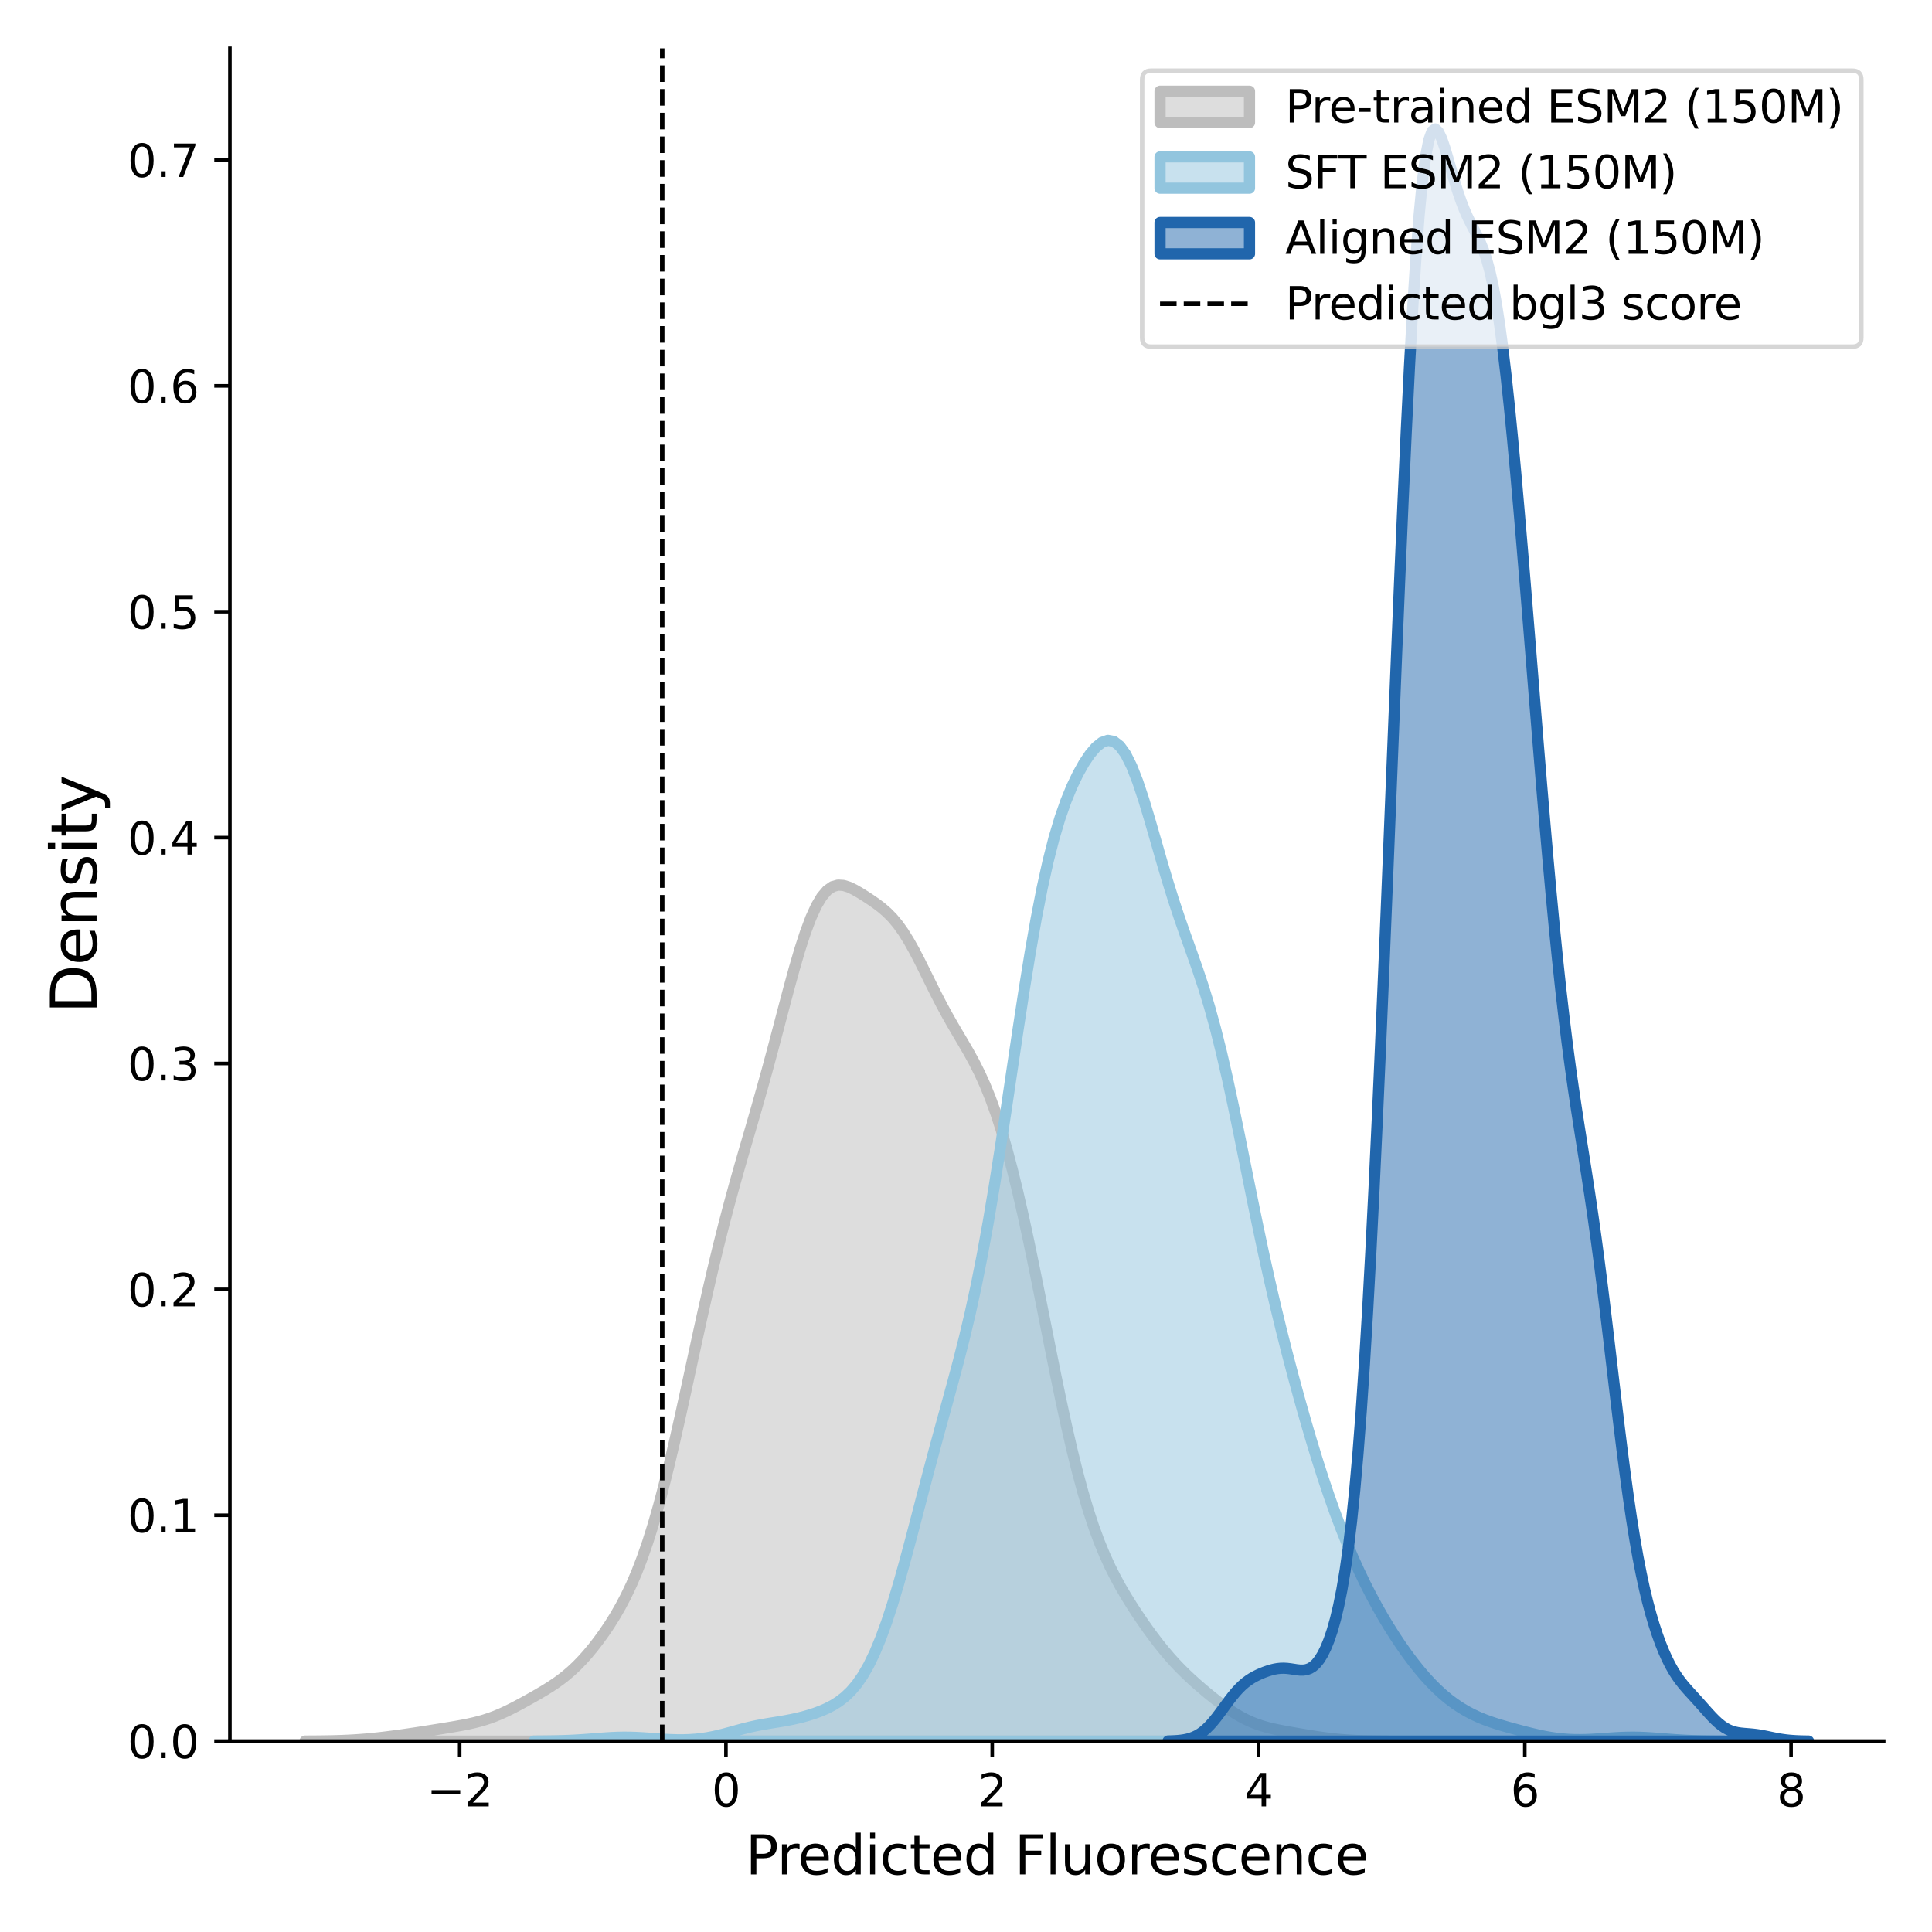 <?xml version="1.0" encoding="utf-8" standalone="no"?>
<!DOCTYPE svg PUBLIC "-//W3C//DTD SVG 1.1//EN"
  "http://www.w3.org/Graphics/SVG/1.1/DTD/svg11.dtd">
<svg xmlns:xlink="http://www.w3.org/1999/xlink" width="432pt" height="432pt" viewBox="0 0 432 432" xmlns="http://www.w3.org/2000/svg" version="1.1">
 <defs>
  <style type="text/css">*{stroke-linejoin: round; stroke-linecap: butt}</style>
 </defs>
 <g id="figure_1">
  <g id="patch_1">
   <path d="M 0 432 
L 432 432 
L 432 0 
L 0 0 
z
" style="fill: #ffffff"/>
  </g>
  <g id="axes_1">
   <g id="patch_2">
    <path d="M 51.41 389.32 
L 421.2 389.32 
L 421.2 10.8 
L 51.41 10.8 
z
" style="fill: #ffffff"/>
   </g>
   <g id="PolyCollection_1">
    <defs>
     <path id="m379a89d543" d="M 68.219 -42.689 
L 68.219 -42.68 
L 69.435 -42.68 
L 70.651 -42.68 
L 71.867 -42.68 
L 73.083 -42.68 
L 74.299 -42.68 
L 75.515 -42.68 
L 76.731 -42.68 
L 77.947 -42.68 
L 79.164 -42.68 
L 80.38 -42.68 
L 81.596 -42.68 
L 82.812 -42.68 
L 84.028 -42.68 
L 85.244 -42.68 
L 86.46 -42.68 
L 87.676 -42.68 
L 88.892 -42.68 
L 90.109 -42.68 
L 91.325 -42.68 
L 92.541 -42.68 
L 93.757 -42.68 
L 94.973 -42.68 
L 96.189 -42.68 
L 97.405 -42.68 
L 98.621 -42.68 
L 99.837 -42.68 
L 101.053 -42.68 
L 102.27 -42.68 
L 103.486 -42.68 
L 104.702 -42.68 
L 105.918 -42.68 
L 107.134 -42.68 
L 108.35 -42.68 
L 109.566 -42.68 
L 110.782 -42.68 
L 111.998 -42.68 
L 113.215 -42.68 
L 114.431 -42.68 
L 115.647 -42.68 
L 116.863 -42.68 
L 118.079 -42.68 
L 119.295 -42.68 
L 120.511 -42.68 
L 121.727 -42.68 
L 122.943 -42.68 
L 124.159 -42.68 
L 125.376 -42.68 
L 126.592 -42.68 
L 127.808 -42.68 
L 129.024 -42.68 
L 130.24 -42.68 
L 131.456 -42.68 
L 132.672 -42.68 
L 133.888 -42.68 
L 135.104 -42.68 
L 136.321 -42.68 
L 137.537 -42.68 
L 138.753 -42.68 
L 139.969 -42.68 
L 141.185 -42.68 
L 142.401 -42.68 
L 143.617 -42.68 
L 144.833 -42.68 
L 146.049 -42.68 
L 147.265 -42.68 
L 148.482 -42.68 
L 149.698 -42.68 
L 150.914 -42.68 
L 152.13 -42.68 
L 153.346 -42.68 
L 154.562 -42.68 
L 155.778 -42.68 
L 156.994 -42.68 
L 158.21 -42.68 
L 159.427 -42.68 
L 160.643 -42.68 
L 161.859 -42.68 
L 163.075 -42.68 
L 164.291 -42.68 
L 165.507 -42.68 
L 166.723 -42.68 
L 167.939 -42.68 
L 169.155 -42.68 
L 170.371 -42.68 
L 171.588 -42.68 
L 172.804 -42.68 
L 174.02 -42.68 
L 175.236 -42.68 
L 176.452 -42.68 
L 177.668 -42.68 
L 178.884 -42.68 
L 180.1 -42.68 
L 181.316 -42.68 
L 182.533 -42.68 
L 183.749 -42.68 
L 184.965 -42.68 
L 186.181 -42.68 
L 187.397 -42.68 
L 188.613 -42.68 
L 189.829 -42.68 
L 191.045 -42.68 
L 192.261 -42.68 
L 193.477 -42.68 
L 194.694 -42.68 
L 195.91 -42.68 
L 197.126 -42.68 
L 198.342 -42.68 
L 199.558 -42.68 
L 200.774 -42.68 
L 201.99 -42.68 
L 203.206 -42.68 
L 204.422 -42.68 
L 205.639 -42.68 
L 206.855 -42.68 
L 208.071 -42.68 
L 209.287 -42.68 
L 210.503 -42.68 
L 211.719 -42.68 
L 212.935 -42.68 
L 214.151 -42.68 
L 215.367 -42.68 
L 216.583 -42.68 
L 217.8 -42.68 
L 219.016 -42.68 
L 220.232 -42.68 
L 221.448 -42.68 
L 222.664 -42.68 
L 223.88 -42.68 
L 225.096 -42.68 
L 226.312 -42.68 
L 227.528 -42.68 
L 228.745 -42.68 
L 229.961 -42.68 
L 231.177 -42.68 
L 232.393 -42.68 
L 233.609 -42.68 
L 234.825 -42.68 
L 236.041 -42.68 
L 237.257 -42.68 
L 238.473 -42.68 
L 239.69 -42.68 
L 240.906 -42.68 
L 242.122 -42.68 
L 243.338 -42.68 
L 244.554 -42.68 
L 245.77 -42.68 
L 246.986 -42.68 
L 248.202 -42.68 
L 249.418 -42.68 
L 250.634 -42.68 
L 251.851 -42.68 
L 253.067 -42.68 
L 254.283 -42.68 
L 255.499 -42.68 
L 256.715 -42.68 
L 257.931 -42.68 
L 259.147 -42.68 
L 260.363 -42.68 
L 261.579 -42.68 
L 262.796 -42.68 
L 264.012 -42.68 
L 265.228 -42.68 
L 266.444 -42.68 
L 267.66 -42.68 
L 268.876 -42.68 
L 270.092 -42.68 
L 271.308 -42.68 
L 272.524 -42.68 
L 273.74 -42.68 
L 274.957 -42.68 
L 276.173 -42.68 
L 277.389 -42.68 
L 278.605 -42.68 
L 279.821 -42.68 
L 281.037 -42.68 
L 282.253 -42.68 
L 283.469 -42.68 
L 284.685 -42.68 
L 285.902 -42.68 
L 287.118 -42.68 
L 288.334 -42.68 
L 289.55 -42.68 
L 290.766 -42.68 
L 291.982 -42.68 
L 293.198 -42.68 
L 294.414 -42.68 
L 295.63 -42.68 
L 296.846 -42.68 
L 298.063 -42.68 
L 299.279 -42.68 
L 300.495 -42.68 
L 301.711 -42.68 
L 302.927 -42.68 
L 304.143 -42.68 
L 305.359 -42.68 
L 306.575 -42.68 
L 307.791 -42.68 
L 309.008 -42.68 
L 310.224 -42.68 
L 310.224 -42.693 
L 310.224 -42.693 
L 309.008 -42.701 
L 307.791 -42.713 
L 306.575 -42.732 
L 305.359 -42.758 
L 304.143 -42.794 
L 302.927 -42.844 
L 301.711 -42.909 
L 300.495 -42.992 
L 299.279 -43.094 
L 298.063 -43.217 
L 296.846 -43.36 
L 295.63 -43.521 
L 294.414 -43.699 
L 293.198 -43.889 
L 291.982 -44.087 
L 290.766 -44.291 
L 289.55 -44.498 
L 288.334 -44.71 
L 287.118 -44.93 
L 285.902 -45.166 
L 284.685 -45.426 
L 283.469 -45.723 
L 282.253 -46.069 
L 281.037 -46.477 
L 279.821 -46.956 
L 278.605 -47.512 
L 277.389 -48.148 
L 276.173 -48.861 
L 274.957 -49.646 
L 273.74 -50.494 
L 272.524 -51.395 
L 271.308 -52.34 
L 270.092 -53.323 
L 268.876 -54.34 
L 267.66 -55.392 
L 266.444 -56.485 
L 265.228 -57.627 
L 264.012 -58.827 
L 262.796 -60.097 
L 261.579 -61.443 
L 260.363 -62.87 
L 259.147 -64.379 
L 257.931 -65.967 
L 256.715 -67.628 
L 255.499 -69.358 
L 254.283 -71.155 
L 253.067 -73.025 
L 251.851 -74.983 
L 250.634 -77.054 
L 249.418 -79.275 
L 248.202 -81.692 
L 246.986 -84.356 
L 245.77 -87.319 
L 244.554 -90.628 
L 243.338 -94.322 
L 242.122 -98.423 
L 240.906 -102.939 
L 239.69 -107.855 
L 238.473 -113.139 
L 237.257 -118.741 
L 236.041 -124.595 
L 234.825 -130.623 
L 233.609 -136.74 
L 232.393 -142.857 
L 231.177 -148.887 
L 229.961 -154.747 
L 228.745 -160.363 
L 227.528 -165.672 
L 226.312 -170.626 
L 225.096 -175.191 
L 223.88 -179.35 
L 222.664 -183.1 
L 221.448 -186.456 
L 220.232 -189.448 
L 219.016 -192.121 
L 217.8 -194.533 
L 216.583 -196.753 
L 215.367 -198.854 
L 214.151 -200.911 
L 212.935 -202.988 
L 211.719 -205.138 
L 210.503 -207.391 
L 209.287 -209.748 
L 208.071 -212.188 
L 206.855 -214.662 
L 205.639 -217.106 
L 204.422 -219.449 
L 203.206 -221.624 
L 201.99 -223.579 
L 200.774 -225.286 
L 199.558 -226.743 
L 198.342 -227.975 
L 197.126 -229.025 
L 195.91 -229.947 
L 194.694 -230.79 
L 193.477 -231.589 
L 192.261 -232.35 
L 191.045 -233.05 
L 189.829 -233.632 
L 188.613 -234.012 
L 187.397 -234.087 
L 186.181 -233.751 
L 184.965 -232.907 
L 183.749 -231.482 
L 182.533 -229.436 
L 181.316 -226.77 
L 180.1 -223.525 
L 178.884 -219.779 
L 177.668 -215.634 
L 176.452 -211.21 
L 175.236 -206.626 
L 174.02 -201.99 
L 172.804 -197.387 
L 171.588 -192.875 
L 170.371 -188.477 
L 169.155 -184.188 
L 167.939 -179.977 
L 166.723 -175.795 
L 165.507 -171.582 
L 164.291 -167.28 
L 163.075 -162.836 
L 161.859 -158.21 
L 160.643 -153.378 
L 159.427 -148.334 
L 158.21 -143.09 
L 156.994 -137.677 
L 155.778 -132.138 
L 154.562 -126.532 
L 153.346 -120.924 
L 152.13 -115.386 
L 150.914 -109.991 
L 149.698 -104.808 
L 148.482 -99.896 
L 147.265 -95.303 
L 146.049 -91.062 
L 144.833 -87.189 
L 143.617 -83.681 
L 142.401 -80.521 
L 141.185 -77.681 
L 139.969 -75.124 
L 138.753 -72.808 
L 137.537 -70.694 
L 136.321 -68.747 
L 135.104 -66.94 
L 133.888 -65.253 
L 132.672 -63.676 
L 131.456 -62.205 
L 130.24 -60.84 
L 129.024 -59.583 
L 127.808 -58.434 
L 126.592 -57.389 
L 125.376 -56.438 
L 124.159 -55.569 
L 122.943 -54.767 
L 121.727 -54.013 
L 120.511 -53.293 
L 119.295 -52.594 
L 118.079 -51.91 
L 116.863 -51.239 
L 115.647 -50.584 
L 114.431 -49.952 
L 113.215 -49.353 
L 111.998 -48.796 
L 110.782 -48.288 
L 109.566 -47.833 
L 108.35 -47.432 
L 107.134 -47.081 
L 105.918 -46.776 
L 104.702 -46.506 
L 103.486 -46.265 
L 102.27 -46.044 
L 101.053 -45.835 
L 99.837 -45.633 
L 98.621 -45.435 
L 97.405 -45.239 
L 96.189 -45.045 
L 94.973 -44.853 
L 93.757 -44.664 
L 92.541 -44.479 
L 91.325 -44.298 
L 90.109 -44.123 
L 88.892 -43.953 
L 87.676 -43.791 
L 86.46 -43.636 
L 85.244 -43.491 
L 84.028 -43.357 
L 82.812 -43.235 
L 81.596 -43.126 
L 80.38 -43.032 
L 79.164 -42.951 
L 77.947 -42.885 
L 76.731 -42.831 
L 75.515 -42.789 
L 74.299 -42.756 
L 73.083 -42.732 
L 71.867 -42.715 
L 70.651 -42.703 
L 69.435 -42.695 
L 68.219 -42.689 
z
" style="stroke: #bdbdbd; stroke-width: 2.5"/>
    </defs>
    <g clip-path="url(#p140041c282)">
     <use xlink:href="#m379a89d543" x="0" y="432" style="fill: #bdbdbd; fill-opacity: 0.5; stroke: #bdbdbd; stroke-width: 2.5"/>
    </g>
   </g>
   <g id="PolyCollection_2">
    <defs>
     <path id="m2fa6bb8e1f" d="M 119.384 -42.69 
L 119.384 -42.68 
L 120.721 -42.68 
L 122.058 -42.68 
L 123.395 -42.68 
L 124.731 -42.68 
L 126.068 -42.68 
L 127.405 -42.68 
L 128.742 -42.68 
L 130.079 -42.68 
L 131.415 -42.68 
L 132.752 -42.68 
L 134.089 -42.68 
L 135.426 -42.68 
L 136.763 -42.68 
L 138.1 -42.68 
L 139.436 -42.68 
L 140.773 -42.68 
L 142.11 -42.68 
L 143.447 -42.68 
L 144.784 -42.68 
L 146.12 -42.68 
L 147.457 -42.68 
L 148.794 -42.68 
L 150.131 -42.68 
L 151.468 -42.68 
L 152.805 -42.68 
L 154.141 -42.68 
L 155.478 -42.68 
L 156.815 -42.68 
L 158.152 -42.68 
L 159.489 -42.68 
L 160.825 -42.68 
L 162.162 -42.68 
L 163.499 -42.68 
L 164.836 -42.68 
L 166.173 -42.68 
L 167.51 -42.68 
L 168.846 -42.68 
L 170.183 -42.68 
L 171.52 -42.68 
L 172.857 -42.68 
L 174.194 -42.68 
L 175.53 -42.68 
L 176.867 -42.68 
L 178.204 -42.68 
L 179.541 -42.68 
L 180.878 -42.68 
L 182.215 -42.68 
L 183.551 -42.68 
L 184.888 -42.68 
L 186.225 -42.68 
L 187.562 -42.68 
L 188.899 -42.68 
L 190.235 -42.68 
L 191.572 -42.68 
L 192.909 -42.68 
L 194.246 -42.68 
L 195.583 -42.68 
L 196.92 -42.68 
L 198.256 -42.68 
L 199.593 -42.68 
L 200.93 -42.68 
L 202.267 -42.68 
L 203.604 -42.68 
L 204.94 -42.68 
L 206.277 -42.68 
L 207.614 -42.68 
L 208.951 -42.68 
L 210.288 -42.68 
L 211.625 -42.68 
L 212.961 -42.68 
L 214.298 -42.68 
L 215.635 -42.68 
L 216.972 -42.68 
L 218.309 -42.68 
L 219.645 -42.68 
L 220.982 -42.68 
L 222.319 -42.68 
L 223.656 -42.68 
L 224.993 -42.68 
L 226.33 -42.68 
L 227.666 -42.68 
L 229.003 -42.68 
L 230.34 -42.68 
L 231.677 -42.68 
L 233.014 -42.68 
L 234.35 -42.68 
L 235.687 -42.68 
L 237.024 -42.68 
L 238.361 -42.68 
L 239.698 -42.68 
L 241.035 -42.68 
L 242.371 -42.68 
L 243.708 -42.68 
L 245.045 -42.68 
L 246.382 -42.68 
L 247.719 -42.68 
L 249.055 -42.68 
L 250.392 -42.68 
L 251.729 -42.68 
L 253.066 -42.68 
L 254.403 -42.68 
L 255.74 -42.68 
L 257.076 -42.68 
L 258.413 -42.68 
L 259.75 -42.68 
L 261.087 -42.68 
L 262.424 -42.68 
L 263.76 -42.68 
L 265.097 -42.68 
L 266.434 -42.68 
L 267.771 -42.68 
L 269.108 -42.68 
L 270.445 -42.68 
L 271.781 -42.68 
L 273.118 -42.68 
L 274.455 -42.68 
L 275.792 -42.68 
L 277.129 -42.68 
L 278.465 -42.68 
L 279.802 -42.68 
L 281.139 -42.68 
L 282.476 -42.68 
L 283.813 -42.68 
L 285.15 -42.68 
L 286.486 -42.68 
L 287.823 -42.68 
L 289.16 -42.68 
L 290.497 -42.68 
L 291.834 -42.68 
L 293.17 -42.68 
L 294.507 -42.68 
L 295.844 -42.68 
L 297.181 -42.68 
L 298.518 -42.68 
L 299.854 -42.68 
L 301.191 -42.68 
L 302.528 -42.68 
L 303.865 -42.68 
L 305.202 -42.68 
L 306.539 -42.68 
L 307.875 -42.68 
L 309.212 -42.68 
L 310.549 -42.68 
L 311.886 -42.68 
L 313.223 -42.68 
L 314.559 -42.68 
L 315.896 -42.68 
L 317.233 -42.68 
L 318.57 -42.68 
L 319.907 -42.68 
L 321.244 -42.68 
L 322.58 -42.68 
L 323.917 -42.68 
L 325.254 -42.68 
L 326.591 -42.68 
L 327.928 -42.68 
L 329.264 -42.68 
L 330.601 -42.68 
L 331.938 -42.68 
L 333.275 -42.68 
L 334.612 -42.68 
L 335.949 -42.68 
L 337.285 -42.68 
L 338.622 -42.68 
L 339.959 -42.68 
L 341.296 -42.68 
L 342.633 -42.68 
L 343.969 -42.68 
L 345.306 -42.68 
L 346.643 -42.68 
L 347.98 -42.68 
L 349.317 -42.68 
L 350.654 -42.68 
L 351.99 -42.68 
L 353.327 -42.68 
L 354.664 -42.68 
L 356.001 -42.68 
L 357.338 -42.68 
L 358.674 -42.68 
L 360.011 -42.68 
L 361.348 -42.68 
L 362.685 -42.68 
L 364.022 -42.68 
L 365.359 -42.68 
L 366.695 -42.68 
L 368.032 -42.68 
L 369.369 -42.68 
L 370.706 -42.68 
L 372.043 -42.68 
L 373.379 -42.68 
L 374.716 -42.68 
L 376.053 -42.68 
L 377.39 -42.68 
L 378.727 -42.68 
L 380.064 -42.68 
L 381.4 -42.68 
L 382.737 -42.68 
L 384.074 -42.68 
L 385.411 -42.68 
L 385.411 -42.69 
L 385.411 -42.69 
L 384.074 -42.697 
L 382.737 -42.71 
L 381.4 -42.728 
L 380.064 -42.756 
L 378.727 -42.795 
L 377.39 -42.848 
L 376.053 -42.916 
L 374.716 -42.999 
L 373.379 -43.094 
L 372.043 -43.197 
L 370.706 -43.302 
L 369.369 -43.399 
L 368.032 -43.48 
L 366.695 -43.536 
L 365.359 -43.562 
L 364.022 -43.554 
L 362.685 -43.514 
L 361.348 -43.447 
L 360.011 -43.361 
L 358.674 -43.267 
L 357.338 -43.175 
L 356.001 -43.095 
L 354.664 -43.039 
L 353.327 -43.013 
L 351.99 -43.025 
L 350.654 -43.08 
L 349.317 -43.181 
L 347.98 -43.331 
L 346.643 -43.528 
L 345.306 -43.77 
L 343.969 -44.05 
L 342.633 -44.361 
L 341.296 -44.693 
L 339.959 -45.041 
L 338.622 -45.399 
L 337.285 -45.768 
L 335.949 -46.152 
L 334.612 -46.559 
L 333.275 -47.001 
L 331.938 -47.491 
L 330.601 -48.041 
L 329.264 -48.664 
L 327.928 -49.368 
L 326.591 -50.163 
L 325.254 -51.057 
L 323.917 -52.057 
L 322.58 -53.169 
L 321.244 -54.397 
L 319.907 -55.743 
L 318.57 -57.207 
L 317.233 -58.786 
L 315.896 -60.475 
L 314.559 -62.271 
L 313.223 -64.172 
L 311.886 -66.179 
L 310.549 -68.295 
L 309.212 -70.527 
L 307.875 -72.883 
L 306.539 -75.372 
L 305.202 -78.005 
L 303.865 -80.794 
L 302.528 -83.75 
L 301.191 -86.889 
L 299.854 -90.225 
L 298.518 -93.769 
L 297.181 -97.53 
L 295.844 -101.507 
L 294.507 -105.696 
L 293.17 -110.081 
L 291.834 -114.649 
L 290.497 -119.388 
L 289.16 -124.296 
L 287.823 -129.385 
L 286.486 -134.678 
L 285.15 -140.206 
L 283.813 -145.995 
L 282.476 -152.055 
L 281.139 -158.37 
L 279.802 -164.889 
L 278.465 -171.524 
L 277.129 -178.155 
L 275.792 -184.646 
L 274.455 -190.859 
L 273.118 -196.676 
L 271.781 -202.02 
L 270.445 -206.867 
L 269.108 -211.254 
L 267.771 -215.277 
L 266.434 -219.077 
L 265.097 -222.812 
L 263.76 -226.636 
L 262.424 -230.662 
L 261.087 -234.945 
L 259.75 -239.461 
L 258.413 -244.118 
L 257.076 -248.757 
L 255.74 -253.187 
L 254.403 -257.204 
L 253.066 -260.625 
L 251.729 -263.312 
L 250.392 -265.182 
L 249.055 -266.217 
L 247.719 -266.459 
L 246.382 -265.99 
L 245.045 -264.917 
L 243.708 -263.343 
L 242.371 -261.346 
L 241.035 -258.961 
L 239.698 -256.175 
L 238.361 -252.923 
L 237.024 -249.112 
L 235.687 -244.635 
L 234.35 -239.401 
L 233.014 -233.356 
L 231.677 -226.498 
L 230.34 -218.887 
L 229.003 -210.645 
L 227.666 -201.941 
L 226.33 -192.982 
L 224.993 -183.986 
L 223.656 -175.166 
L 222.319 -166.709 
L 220.982 -158.757 
L 219.645 -151.396 
L 218.309 -144.653 
L 216.972 -138.496 
L 215.635 -132.844 
L 214.298 -127.58 
L 212.961 -122.574 
L 211.625 -117.696 
L 210.288 -112.837 
L 208.951 -107.923 
L 207.614 -102.918 
L 206.277 -97.83 
L 204.94 -92.702 
L 203.604 -87.605 
L 202.267 -82.627 
L 200.93 -77.862 
L 199.593 -73.397 
L 198.256 -69.304 
L 196.92 -65.635 
L 195.583 -62.418 
L 194.246 -59.656 
L 192.909 -57.331 
L 191.572 -55.407 
L 190.235 -53.835 
L 188.899 -52.561 
L 187.562 -51.531 
L 186.225 -50.691 
L 184.888 -49.999 
L 183.551 -49.417 
L 182.215 -48.919 
L 180.878 -48.486 
L 179.541 -48.108 
L 178.204 -47.777 
L 176.867 -47.488 
L 175.53 -47.234 
L 174.194 -47.006 
L 172.857 -46.792 
L 171.52 -46.574 
L 170.183 -46.34 
L 168.846 -46.077 
L 167.51 -45.777 
L 166.173 -45.444 
L 164.836 -45.084 
L 163.499 -44.713 
L 162.162 -44.348 
L 160.825 -44.006 
L 159.489 -43.704 
L 158.152 -43.45 
L 156.815 -43.251 
L 155.478 -43.108 
L 154.141 -43.018 
L 152.805 -42.976 
L 151.468 -42.977 
L 150.131 -43.013 
L 148.794 -43.078 
L 147.457 -43.164 
L 146.12 -43.26 
L 144.784 -43.358 
L 143.447 -43.445 
L 142.11 -43.513 
L 140.773 -43.553 
L 139.436 -43.561 
L 138.1 -43.536 
L 136.763 -43.48 
L 135.426 -43.399 
L 134.089 -43.302 
L 132.752 -43.197 
L 131.415 -43.094 
L 130.079 -42.999 
L 128.742 -42.916 
L 127.405 -42.848 
L 126.068 -42.795 
L 124.731 -42.756 
L 123.395 -42.728 
L 122.058 -42.71 
L 120.721 -42.697 
L 119.384 -42.69 
z
" style="stroke: #92c5de; stroke-width: 2.5"/>
    </defs>
    <g clip-path="url(#p140041c282)">
     <use xlink:href="#m2fa6bb8e1f" x="0" y="432" style="fill: #92c5de; fill-opacity: 0.5; stroke: #92c5de; stroke-width: 2.5"/>
    </g>
   </g>
   <g id="PolyCollection_3">
    <defs>
     <path id="m0743a3530d" d="M 261.19 -42.71 
L 261.19 -42.68 
L 261.91 -42.68 
L 262.63 -42.68 
L 263.349 -42.68 
L 264.069 -42.68 
L 264.788 -42.68 
L 265.508 -42.68 
L 266.228 -42.68 
L 266.947 -42.68 
L 267.667 -42.68 
L 268.386 -42.68 
L 269.106 -42.68 
L 269.826 -42.68 
L 270.545 -42.68 
L 271.265 -42.68 
L 271.984 -42.68 
L 272.704 -42.68 
L 273.424 -42.68 
L 274.143 -42.68 
L 274.863 -42.68 
L 275.582 -42.68 
L 276.302 -42.68 
L 277.022 -42.68 
L 277.741 -42.68 
L 278.461 -42.68 
L 279.18 -42.68 
L 279.9 -42.68 
L 280.62 -42.68 
L 281.339 -42.68 
L 282.059 -42.68 
L 282.778 -42.68 
L 283.498 -42.68 
L 284.218 -42.68 
L 284.937 -42.68 
L 285.657 -42.68 
L 286.377 -42.68 
L 287.096 -42.68 
L 287.816 -42.68 
L 288.535 -42.68 
L 289.255 -42.68 
L 289.975 -42.68 
L 290.694 -42.68 
L 291.414 -42.68 
L 292.133 -42.68 
L 292.853 -42.68 
L 293.573 -42.68 
L 294.292 -42.68 
L 295.012 -42.68 
L 295.731 -42.68 
L 296.451 -42.68 
L 297.171 -42.68 
L 297.89 -42.68 
L 298.61 -42.68 
L 299.329 -42.68 
L 300.049 -42.68 
L 300.769 -42.68 
L 301.488 -42.68 
L 302.208 -42.68 
L 302.927 -42.68 
L 303.647 -42.68 
L 304.367 -42.68 
L 305.086 -42.68 
L 305.806 -42.68 
L 306.525 -42.68 
L 307.245 -42.68 
L 307.965 -42.68 
L 308.684 -42.68 
L 309.404 -42.68 
L 310.123 -42.68 
L 310.843 -42.68 
L 311.563 -42.68 
L 312.282 -42.68 
L 313.002 -42.68 
L 313.721 -42.68 
L 314.441 -42.68 
L 315.161 -42.68 
L 315.88 -42.68 
L 316.6 -42.68 
L 317.319 -42.68 
L 318.039 -42.68 
L 318.759 -42.68 
L 319.478 -42.68 
L 320.198 -42.68 
L 320.917 -42.68 
L 321.637 -42.68 
L 322.357 -42.68 
L 323.076 -42.68 
L 323.796 -42.68 
L 324.515 -42.68 
L 325.235 -42.68 
L 325.955 -42.68 
L 326.674 -42.68 
L 327.394 -42.68 
L 328.113 -42.68 
L 328.833 -42.68 
L 329.553 -42.68 
L 330.272 -42.68 
L 330.992 -42.68 
L 331.711 -42.68 
L 332.431 -42.68 
L 333.151 -42.68 
L 333.87 -42.68 
L 334.59 -42.68 
L 335.309 -42.68 
L 336.029 -42.68 
L 336.749 -42.68 
L 337.468 -42.68 
L 338.188 -42.68 
L 338.908 -42.68 
L 339.627 -42.68 
L 340.347 -42.68 
L 341.066 -42.68 
L 341.786 -42.68 
L 342.506 -42.68 
L 343.225 -42.68 
L 343.945 -42.68 
L 344.664 -42.68 
L 345.384 -42.68 
L 346.104 -42.68 
L 346.823 -42.68 
L 347.543 -42.68 
L 348.262 -42.68 
L 348.982 -42.68 
L 349.702 -42.68 
L 350.421 -42.68 
L 351.141 -42.68 
L 351.86 -42.68 
L 352.58 -42.68 
L 353.3 -42.68 
L 354.019 -42.68 
L 354.739 -42.68 
L 355.458 -42.68 
L 356.178 -42.68 
L 356.898 -42.68 
L 357.617 -42.68 
L 358.337 -42.68 
L 359.056 -42.68 
L 359.776 -42.68 
L 360.496 -42.68 
L 361.215 -42.68 
L 361.935 -42.68 
L 362.654 -42.68 
L 363.374 -42.68 
L 364.094 -42.68 
L 364.813 -42.68 
L 365.533 -42.68 
L 366.252 -42.68 
L 366.972 -42.68 
L 367.692 -42.68 
L 368.411 -42.68 
L 369.131 -42.68 
L 369.85 -42.68 
L 370.57 -42.68 
L 371.29 -42.68 
L 372.009 -42.68 
L 372.729 -42.68 
L 373.448 -42.68 
L 374.168 -42.68 
L 374.888 -42.68 
L 375.607 -42.68 
L 376.327 -42.68 
L 377.046 -42.68 
L 377.766 -42.68 
L 378.486 -42.68 
L 379.205 -42.68 
L 379.925 -42.68 
L 380.644 -42.68 
L 381.364 -42.68 
L 382.084 -42.68 
L 382.803 -42.68 
L 383.523 -42.68 
L 384.242 -42.68 
L 384.962 -42.68 
L 385.682 -42.68 
L 386.401 -42.68 
L 387.121 -42.68 
L 387.841 -42.68 
L 388.56 -42.68 
L 389.28 -42.68 
L 389.999 -42.68 
L 390.719 -42.68 
L 391.439 -42.68 
L 392.158 -42.68 
L 392.878 -42.68 
L 393.597 -42.68 
L 394.317 -42.68 
L 395.037 -42.68 
L 395.756 -42.68 
L 396.476 -42.68 
L 397.195 -42.68 
L 397.915 -42.68 
L 398.635 -42.68 
L 399.354 -42.68 
L 400.074 -42.68 
L 400.793 -42.68 
L 401.513 -42.68 
L 402.233 -42.68 
L 402.952 -42.68 
L 403.672 -42.68 
L 404.391 -42.68 
L 404.391 -42.696 
L 404.391 -42.696 
L 403.672 -42.706 
L 402.952 -42.721 
L 402.233 -42.744 
L 401.513 -42.777 
L 400.793 -42.822 
L 400.074 -42.881 
L 399.354 -42.958 
L 398.635 -43.053 
L 397.915 -43.166 
L 397.195 -43.296 
L 396.476 -43.44 
L 395.756 -43.59 
L 395.037 -43.742 
L 394.317 -43.886 
L 393.597 -44.017 
L 392.878 -44.129 
L 392.158 -44.219 
L 391.439 -44.29 
L 390.719 -44.349 
L 389.999 -44.406 
L 389.28 -44.478 
L 388.56 -44.581 
L 387.841 -44.736 
L 387.121 -44.958 
L 386.401 -45.262 
L 385.682 -45.658 
L 384.962 -46.149 
L 384.242 -46.731 
L 383.523 -47.394 
L 382.803 -48.123 
L 382.084 -48.9 
L 381.364 -49.704 
L 380.644 -50.518 
L 379.925 -51.328 
L 379.205 -52.126 
L 378.486 -52.914 
L 377.766 -53.702 
L 377.046 -54.508 
L 376.327 -55.356 
L 375.607 -56.274 
L 374.888 -57.29 
L 374.168 -58.428 
L 373.448 -59.709 
L 372.729 -61.148 
L 372.009 -62.755 
L 371.29 -64.543 
L 370.57 -66.522 
L 369.85 -68.711 
L 369.131 -71.135 
L 368.411 -73.825 
L 367.692 -76.818 
L 366.972 -80.151 
L 366.252 -83.855 
L 365.533 -87.953 
L 364.813 -92.451 
L 364.094 -97.34 
L 363.374 -102.59 
L 362.654 -108.153 
L 361.935 -113.968 
L 361.215 -119.959 
L 360.496 -126.043 
L 359.776 -132.134 
L 359.056 -138.148 
L 358.337 -144.009 
L 357.617 -149.656 
L 356.898 -155.052 
L 356.178 -160.182 
L 355.458 -165.067 
L 354.739 -169.755 
L 354.019 -174.321 
L 353.3 -178.861 
L 352.58 -183.48 
L 351.86 -188.28 
L 351.141 -193.356 
L 350.421 -198.784 
L 349.702 -204.615 
L 348.982 -210.881 
L 348.262 -217.591 
L 347.543 -224.735 
L 346.823 -232.286 
L 346.104 -240.209 
L 345.384 -248.454 
L 344.664 -256.964 
L 343.945 -265.676 
L 343.225 -274.523 
L 342.506 -283.433 
L 341.786 -292.335 
L 341.066 -301.157 
L 340.347 -309.826 
L 339.627 -318.264 
L 338.908 -326.394 
L 338.188 -334.129 
L 337.468 -341.385 
L 336.749 -348.076 
L 336.029 -354.13 
L 335.309 -359.491 
L 334.59 -364.13 
L 333.87 -368.052 
L 333.151 -371.297 
L 332.431 -373.937 
L 331.711 -376.076 
L 330.992 -377.835 
L 330.272 -379.344 
L 329.553 -380.73 
L 328.833 -382.112 
L 328.113 -383.587 
L 327.394 -385.23 
L 326.674 -387.091 
L 325.955 -389.187 
L 325.235 -391.501 
L 324.515 -393.973 
L 323.796 -396.498 
L 323.076 -398.916 
L 322.357 -401.013 
L 321.637 -402.53 
L 320.917 -403.175 
L 320.198 -402.645 
L 319.478 -400.654 
L 318.759 -396.961 
L 318.039 -391.392 
L 317.319 -383.863 
L 316.6 -374.377 
L 315.88 -363.03 
L 315.161 -349.987 
L 314.441 -335.471 
L 313.721 -319.741 
L 313.002 -303.068 
L 312.282 -285.727 
L 311.563 -267.984 
L 310.843 -250.095 
L 310.123 -232.297 
L 309.404 -214.817 
L 308.684 -197.865 
L 307.965 -181.634 
L 307.245 -166.299 
L 306.525 -152.005 
L 305.806 -138.869 
L 305.086 -126.967 
L 304.367 -116.336 
L 303.647 -106.971 
L 302.927 -98.825 
L 302.208 -91.82 
L 301.488 -85.851 
L 300.769 -80.8 
L 300.049 -76.541 
L 299.329 -72.956 
L 298.61 -69.94 
L 297.89 -67.405 
L 297.171 -65.279 
L 296.451 -63.511 
L 295.731 -62.061 
L 295.012 -60.902 
L 294.292 -60.008 
L 293.573 -59.356 
L 292.853 -58.918 
L 292.133 -58.664 
L 291.414 -58.558 
L 290.694 -58.562 
L 289.975 -58.638 
L 289.255 -58.748 
L 288.535 -58.859 
L 287.816 -58.945 
L 287.096 -58.987 
L 286.377 -58.974 
L 285.657 -58.902 
L 284.937 -58.774 
L 284.218 -58.597 
L 283.498 -58.377 
L 282.778 -58.122 
L 282.059 -57.835 
L 281.339 -57.514 
L 280.62 -57.155 
L 279.9 -56.747 
L 279.18 -56.28 
L 278.461 -55.741 
L 277.741 -55.121 
L 277.022 -54.415 
L 276.302 -53.625 
L 275.582 -52.758 
L 274.863 -51.829 
L 274.143 -50.858 
L 273.424 -49.87 
L 272.704 -48.891 
L 271.984 -47.947 
L 271.265 -47.06 
L 270.545 -46.25 
L 269.826 -45.529 
L 269.106 -44.905 
L 268.386 -44.38 
L 267.667 -43.949 
L 266.947 -43.605 
L 266.228 -43.339 
L 265.508 -43.138 
L 264.788 -42.99 
L 264.069 -42.885 
L 263.349 -42.812 
L 262.63 -42.763 
L 261.91 -42.73 
L 261.19 -42.71 
z
" style="stroke: #2166ac; stroke-width: 2.5"/>
    </defs>
    <g clip-path="url(#p140041c282)">
     <use xlink:href="#m0743a3530d" x="0" y="432" style="fill: #2166ac; fill-opacity: 0.5; stroke: #2166ac; stroke-width: 2.5"/>
    </g>
   </g>
   <g id="matplotlib.axis_1">
    <g id="xtick_1">
     <g id="line2d_1">
      <defs>
       <path id="mda286e0e32" d="M 0 0 
L 0 3.5 
" style="stroke: #000000; stroke-width: 0.8"/>
      </defs>
      <g>
       <use xlink:href="#mda286e0e32" x="102.784" y="389.32" style="stroke: #000000; stroke-width: 0.8"/>
      </g>
     </g>
     <g id="text_1">
      <!-- −2 -->
      <g transform="translate(95.413 403.918) scale(0.1 -0.1)">
       <defs>
        <path id="DejaVuSans-2212" d="M 678 2272 
L 4684 2272 
L 4684 1741 
L 678 1741 
L 678 2272 
z
" transform="scale(0.016)"/>
        <path id="DejaVuSans-32" d="M 1228 531 
L 3431 531 
L 3431 0 
L 469 0 
L 469 531 
Q 828 903 1448 1529 
Q 2069 2156 2228 2338 
Q 2531 2678 2651 2914 
Q 2772 3150 2772 3378 
Q 2772 3750 2511 3984 
Q 2250 4219 1831 4219 
Q 1534 4219 1204 4116 
Q 875 4013 500 3803 
L 500 4441 
Q 881 4594 1212 4672 
Q 1544 4750 1819 4750 
Q 2544 4750 2975 4387 
Q 3406 4025 3406 3419 
Q 3406 3131 3298 2873 
Q 3191 2616 2906 2266 
Q 2828 2175 2409 1742 
Q 1991 1309 1228 531 
z
" transform="scale(0.016)"/>
       </defs>
       <use xlink:href="#DejaVuSans-2212"/>
       <use xlink:href="#DejaVuSans-32" x="83.789"/>
      </g>
     </g>
    </g>
    <g id="xtick_2">
     <g id="line2d_2">
      <g>
       <use xlink:href="#mda286e0e32" x="162.324" y="389.32" style="stroke: #000000; stroke-width: 0.8"/>
      </g>
     </g>
     <g id="text_2">
      <!-- 0 -->
      <g transform="translate(159.143 403.918) scale(0.1 -0.1)">
       <defs>
        <path id="DejaVuSans-30" d="M 2034 4250 
Q 1547 4250 1301 3770 
Q 1056 3291 1056 2328 
Q 1056 1369 1301 889 
Q 1547 409 2034 409 
Q 2525 409 2770 889 
Q 3016 1369 3016 2328 
Q 3016 3291 2770 3770 
Q 2525 4250 2034 4250 
z
M 2034 4750 
Q 2819 4750 3233 4129 
Q 3647 3509 3647 2328 
Q 3647 1150 3233 529 
Q 2819 -91 2034 -91 
Q 1250 -91 836 529 
Q 422 1150 422 2328 
Q 422 3509 836 4129 
Q 1250 4750 2034 4750 
z
" transform="scale(0.016)"/>
       </defs>
       <use xlink:href="#DejaVuSans-30"/>
      </g>
     </g>
    </g>
    <g id="xtick_3">
     <g id="line2d_3">
      <g>
       <use xlink:href="#mda286e0e32" x="221.865" y="389.32" style="stroke: #000000; stroke-width: 0.8"/>
      </g>
     </g>
     <g id="text_3">
      <!-- 2 -->
      <g transform="translate(218.684 403.918) scale(0.1 -0.1)">
       <use xlink:href="#DejaVuSans-32"/>
      </g>
     </g>
    </g>
    <g id="xtick_4">
     <g id="line2d_4">
      <g>
       <use xlink:href="#mda286e0e32" x="281.405" y="389.32" style="stroke: #000000; stroke-width: 0.8"/>
      </g>
     </g>
     <g id="text_4">
      <!-- 4 -->
      <g transform="translate(278.224 403.918) scale(0.1 -0.1)">
       <defs>
        <path id="DejaVuSans-34" d="M 2419 4116 
L 825 1625 
L 2419 1625 
L 2419 4116 
z
M 2253 4666 
L 3047 4666 
L 3047 1625 
L 3713 1625 
L 3713 1100 
L 3047 1100 
L 3047 0 
L 2419 0 
L 2419 1100 
L 313 1100 
L 313 1709 
L 2253 4666 
z
" transform="scale(0.016)"/>
       </defs>
       <use xlink:href="#DejaVuSans-34"/>
      </g>
     </g>
    </g>
    <g id="xtick_5">
     <g id="line2d_5">
      <g>
       <use xlink:href="#mda286e0e32" x="340.945" y="389.32" style="stroke: #000000; stroke-width: 0.8"/>
      </g>
     </g>
     <g id="text_5">
      <!-- 6 -->
      <g transform="translate(337.764 403.918) scale(0.1 -0.1)">
       <defs>
        <path id="DejaVuSans-36" d="M 2113 2584 
Q 1688 2584 1439 2293 
Q 1191 2003 1191 1497 
Q 1191 994 1439 701 
Q 1688 409 2113 409 
Q 2538 409 2786 701 
Q 3034 994 3034 1497 
Q 3034 2003 2786 2293 
Q 2538 2584 2113 2584 
z
M 3366 4563 
L 3366 3988 
Q 3128 4100 2886 4159 
Q 2644 4219 2406 4219 
Q 1781 4219 1451 3797 
Q 1122 3375 1075 2522 
Q 1259 2794 1537 2939 
Q 1816 3084 2150 3084 
Q 2853 3084 3261 2657 
Q 3669 2231 3669 1497 
Q 3669 778 3244 343 
Q 2819 -91 2113 -91 
Q 1303 -91 875 529 
Q 447 1150 447 2328 
Q 447 3434 972 4092 
Q 1497 4750 2381 4750 
Q 2619 4750 2861 4703 
Q 3103 4656 3366 4563 
z
" transform="scale(0.016)"/>
       </defs>
       <use xlink:href="#DejaVuSans-36"/>
      </g>
     </g>
    </g>
    <g id="xtick_6">
     <g id="line2d_6">
      <g>
       <use xlink:href="#mda286e0e32" x="400.486" y="389.32" style="stroke: #000000; stroke-width: 0.8"/>
      </g>
     </g>
     <g id="text_6">
      <!-- 8 -->
      <g transform="translate(397.304 403.918) scale(0.1 -0.1)">
       <defs>
        <path id="DejaVuSans-38" d="M 2034 2216 
Q 1584 2216 1326 1975 
Q 1069 1734 1069 1313 
Q 1069 891 1326 650 
Q 1584 409 2034 409 
Q 2484 409 2743 651 
Q 3003 894 3003 1313 
Q 3003 1734 2745 1975 
Q 2488 2216 2034 2216 
z
M 1403 2484 
Q 997 2584 770 2862 
Q 544 3141 544 3541 
Q 544 4100 942 4425 
Q 1341 4750 2034 4750 
Q 2731 4750 3128 4425 
Q 3525 4100 3525 3541 
Q 3525 3141 3298 2862 
Q 3072 2584 2669 2484 
Q 3125 2378 3379 2068 
Q 3634 1759 3634 1313 
Q 3634 634 3220 271 
Q 2806 -91 2034 -91 
Q 1263 -91 848 271 
Q 434 634 434 1313 
Q 434 1759 690 2068 
Q 947 2378 1403 2484 
z
M 1172 3481 
Q 1172 3119 1398 2916 
Q 1625 2713 2034 2713 
Q 2441 2713 2670 2916 
Q 2900 3119 2900 3481 
Q 2900 3844 2670 4047 
Q 2441 4250 2034 4250 
Q 1625 4250 1398 4047 
Q 1172 3844 1172 3481 
z
" transform="scale(0.016)"/>
       </defs>
       <use xlink:href="#DejaVuSans-38"/>
      </g>
     </g>
    </g>
    <g id="text_7">
     <!-- Predicted Fluorescence -->
     <g transform="translate(166.709 419.116) scale(0.12 -0.12)">
      <defs>
       <path id="DejaVuSans-50" d="M 1259 4147 
L 1259 2394 
L 2053 2394 
Q 2494 2394 2734 2622 
Q 2975 2850 2975 3272 
Q 2975 3691 2734 3919 
Q 2494 4147 2053 4147 
L 1259 4147 
z
M 628 4666 
L 2053 4666 
Q 2838 4666 3239 4311 
Q 3641 3956 3641 3272 
Q 3641 2581 3239 2228 
Q 2838 1875 2053 1875 
L 1259 1875 
L 1259 0 
L 628 0 
L 628 4666 
z
" transform="scale(0.016)"/>
       <path id="DejaVuSans-72" d="M 2631 2963 
Q 2534 3019 2420 3045 
Q 2306 3072 2169 3072 
Q 1681 3072 1420 2755 
Q 1159 2438 1159 1844 
L 1159 0 
L 581 0 
L 581 3500 
L 1159 3500 
L 1159 2956 
Q 1341 3275 1631 3429 
Q 1922 3584 2338 3584 
Q 2397 3584 2469 3576 
Q 2541 3569 2628 3553 
L 2631 2963 
z
" transform="scale(0.016)"/>
       <path id="DejaVuSans-65" d="M 3597 1894 
L 3597 1613 
L 953 1613 
Q 991 1019 1311 708 
Q 1631 397 2203 397 
Q 2534 397 2845 478 
Q 3156 559 3463 722 
L 3463 178 
Q 3153 47 2828 -22 
Q 2503 -91 2169 -91 
Q 1331 -91 842 396 
Q 353 884 353 1716 
Q 353 2575 817 3079 
Q 1281 3584 2069 3584 
Q 2775 3584 3186 3129 
Q 3597 2675 3597 1894 
z
M 3022 2063 
Q 3016 2534 2758 2815 
Q 2500 3097 2075 3097 
Q 1594 3097 1305 2825 
Q 1016 2553 972 2059 
L 3022 2063 
z
" transform="scale(0.016)"/>
       <path id="DejaVuSans-64" d="M 2906 2969 
L 2906 4863 
L 3481 4863 
L 3481 0 
L 2906 0 
L 2906 525 
Q 2725 213 2448 61 
Q 2172 -91 1784 -91 
Q 1150 -91 751 415 
Q 353 922 353 1747 
Q 353 2572 751 3078 
Q 1150 3584 1784 3584 
Q 2172 3584 2448 3432 
Q 2725 3281 2906 2969 
z
M 947 1747 
Q 947 1113 1208 752 
Q 1469 391 1925 391 
Q 2381 391 2643 752 
Q 2906 1113 2906 1747 
Q 2906 2381 2643 2742 
Q 2381 3103 1925 3103 
Q 1469 3103 1208 2742 
Q 947 2381 947 1747 
z
" transform="scale(0.016)"/>
       <path id="DejaVuSans-69" d="M 603 3500 
L 1178 3500 
L 1178 0 
L 603 0 
L 603 3500 
z
M 603 4863 
L 1178 4863 
L 1178 4134 
L 603 4134 
L 603 4863 
z
" transform="scale(0.016)"/>
       <path id="DejaVuSans-63" d="M 3122 3366 
L 3122 2828 
Q 2878 2963 2633 3030 
Q 2388 3097 2138 3097 
Q 1578 3097 1268 2742 
Q 959 2388 959 1747 
Q 959 1106 1268 751 
Q 1578 397 2138 397 
Q 2388 397 2633 464 
Q 2878 531 3122 666 
L 3122 134 
Q 2881 22 2623 -34 
Q 2366 -91 2075 -91 
Q 1284 -91 818 406 
Q 353 903 353 1747 
Q 353 2603 823 3093 
Q 1294 3584 2113 3584 
Q 2378 3584 2631 3529 
Q 2884 3475 3122 3366 
z
" transform="scale(0.016)"/>
       <path id="DejaVuSans-74" d="M 1172 4494 
L 1172 3500 
L 2356 3500 
L 2356 3053 
L 1172 3053 
L 1172 1153 
Q 1172 725 1289 603 
Q 1406 481 1766 481 
L 2356 481 
L 2356 0 
L 1766 0 
Q 1100 0 847 248 
Q 594 497 594 1153 
L 594 3053 
L 172 3053 
L 172 3500 
L 594 3500 
L 594 4494 
L 1172 4494 
z
" transform="scale(0.016)"/>
       <path id="DejaVuSans-20" transform="scale(0.016)"/>
       <path id="DejaVuSans-46" d="M 628 4666 
L 3309 4666 
L 3309 4134 
L 1259 4134 
L 1259 2759 
L 3109 2759 
L 3109 2228 
L 1259 2228 
L 1259 0 
L 628 0 
L 628 4666 
z
" transform="scale(0.016)"/>
       <path id="DejaVuSans-6c" d="M 603 4863 
L 1178 4863 
L 1178 0 
L 603 0 
L 603 4863 
z
" transform="scale(0.016)"/>
       <path id="DejaVuSans-75" d="M 544 1381 
L 544 3500 
L 1119 3500 
L 1119 1403 
Q 1119 906 1312 657 
Q 1506 409 1894 409 
Q 2359 409 2629 706 
Q 2900 1003 2900 1516 
L 2900 3500 
L 3475 3500 
L 3475 0 
L 2900 0 
L 2900 538 
Q 2691 219 2414 64 
Q 2138 -91 1772 -91 
Q 1169 -91 856 284 
Q 544 659 544 1381 
z
M 1991 3584 
L 1991 3584 
z
" transform="scale(0.016)"/>
       <path id="DejaVuSans-6f" d="M 1959 3097 
Q 1497 3097 1228 2736 
Q 959 2375 959 1747 
Q 959 1119 1226 758 
Q 1494 397 1959 397 
Q 2419 397 2687 759 
Q 2956 1122 2956 1747 
Q 2956 2369 2687 2733 
Q 2419 3097 1959 3097 
z
M 1959 3584 
Q 2709 3584 3137 3096 
Q 3566 2609 3566 1747 
Q 3566 888 3137 398 
Q 2709 -91 1959 -91 
Q 1206 -91 779 398 
Q 353 888 353 1747 
Q 353 2609 779 3096 
Q 1206 3584 1959 3584 
z
" transform="scale(0.016)"/>
       <path id="DejaVuSans-73" d="M 2834 3397 
L 2834 2853 
Q 2591 2978 2328 3040 
Q 2066 3103 1784 3103 
Q 1356 3103 1142 2972 
Q 928 2841 928 2578 
Q 928 2378 1081 2264 
Q 1234 2150 1697 2047 
L 1894 2003 
Q 2506 1872 2764 1633 
Q 3022 1394 3022 966 
Q 3022 478 2636 193 
Q 2250 -91 1575 -91 
Q 1294 -91 989 -36 
Q 684 19 347 128 
L 347 722 
Q 666 556 975 473 
Q 1284 391 1588 391 
Q 1994 391 2212 530 
Q 2431 669 2431 922 
Q 2431 1156 2273 1281 
Q 2116 1406 1581 1522 
L 1381 1569 
Q 847 1681 609 1914 
Q 372 2147 372 2553 
Q 372 3047 722 3315 
Q 1072 3584 1716 3584 
Q 2034 3584 2315 3537 
Q 2597 3491 2834 3397 
z
" transform="scale(0.016)"/>
       <path id="DejaVuSans-6e" d="M 3513 2113 
L 3513 0 
L 2938 0 
L 2938 2094 
Q 2938 2591 2744 2837 
Q 2550 3084 2163 3084 
Q 1697 3084 1428 2787 
Q 1159 2491 1159 1978 
L 1159 0 
L 581 0 
L 581 3500 
L 1159 3500 
L 1159 2956 
Q 1366 3272 1645 3428 
Q 1925 3584 2291 3584 
Q 2894 3584 3203 3211 
Q 3513 2838 3513 2113 
z
" transform="scale(0.016)"/>
      </defs>
      <use xlink:href="#DejaVuSans-50"/>
      <use xlink:href="#DejaVuSans-72" x="58.553"/>
      <use xlink:href="#DejaVuSans-65" x="97.416"/>
      <use xlink:href="#DejaVuSans-64" x="158.939"/>
      <use xlink:href="#DejaVuSans-69" x="222.416"/>
      <use xlink:href="#DejaVuSans-63" x="250.199"/>
      <use xlink:href="#DejaVuSans-74" x="305.18"/>
      <use xlink:href="#DejaVuSans-65" x="344.389"/>
      <use xlink:href="#DejaVuSans-64" x="405.912"/>
      <use xlink:href="#DejaVuSans-20" x="469.389"/>
      <use xlink:href="#DejaVuSans-46" x="501.176"/>
      <use xlink:href="#DejaVuSans-6c" x="558.695"/>
      <use xlink:href="#DejaVuSans-75" x="586.479"/>
      <use xlink:href="#DejaVuSans-6f" x="649.857"/>
      <use xlink:href="#DejaVuSans-72" x="711.039"/>
      <use xlink:href="#DejaVuSans-65" x="749.902"/>
      <use xlink:href="#DejaVuSans-73" x="811.426"/>
      <use xlink:href="#DejaVuSans-63" x="863.525"/>
      <use xlink:href="#DejaVuSans-65" x="918.506"/>
      <use xlink:href="#DejaVuSans-6e" x="980.029"/>
      <use xlink:href="#DejaVuSans-63" x="1043.408"/>
      <use xlink:href="#DejaVuSans-65" x="1098.389"/>
     </g>
    </g>
   </g>
   <g id="matplotlib.axis_2">
    <g id="ytick_1">
     <g id="line2d_7">
      <defs>
       <path id="m2828cd5513" d="M 0 0 
L -3.5 0 
" style="stroke: #000000; stroke-width: 0.8"/>
      </defs>
      <g>
       <use xlink:href="#m2828cd5513" x="51.41" y="389.32" style="stroke: #000000; stroke-width: 0.8"/>
      </g>
     </g>
     <g id="text_8">
      <!-- 0.0 -->
      <g transform="translate(28.507 393.119) scale(0.1 -0.1)">
       <defs>
        <path id="DejaVuSans-2e" d="M 684 794 
L 1344 794 
L 1344 0 
L 684 0 
L 684 794 
z
" transform="scale(0.016)"/>
       </defs>
       <use xlink:href="#DejaVuSans-30"/>
       <use xlink:href="#DejaVuSans-2e" x="63.623"/>
       <use xlink:href="#DejaVuSans-30" x="95.41"/>
      </g>
     </g>
    </g>
    <g id="ytick_2">
     <g id="line2d_8">
      <g>
       <use xlink:href="#m2828cd5513" x="51.41" y="338.812" style="stroke: #000000; stroke-width: 0.8"/>
      </g>
     </g>
     <g id="text_9">
      <!-- 0.1 -->
      <g transform="translate(28.507 342.612) scale(0.1 -0.1)">
       <defs>
        <path id="DejaVuSans-31" d="M 794 531 
L 1825 531 
L 1825 4091 
L 703 3866 
L 703 4441 
L 1819 4666 
L 2450 4666 
L 2450 531 
L 3481 531 
L 3481 0 
L 794 0 
L 794 531 
z
" transform="scale(0.016)"/>
       </defs>
       <use xlink:href="#DejaVuSans-30"/>
       <use xlink:href="#DejaVuSans-2e" x="63.623"/>
       <use xlink:href="#DejaVuSans-31" x="95.41"/>
      </g>
     </g>
    </g>
    <g id="ytick_3">
     <g id="line2d_9">
      <g>
       <use xlink:href="#m2828cd5513" x="51.41" y="288.305" style="stroke: #000000; stroke-width: 0.8"/>
      </g>
     </g>
     <g id="text_10">
      <!-- 0.2 -->
      <g transform="translate(28.507 292.104) scale(0.1 -0.1)">
       <use xlink:href="#DejaVuSans-30"/>
       <use xlink:href="#DejaVuSans-2e" x="63.623"/>
       <use xlink:href="#DejaVuSans-32" x="95.41"/>
      </g>
     </g>
    </g>
    <g id="ytick_4">
     <g id="line2d_10">
      <g>
       <use xlink:href="#m2828cd5513" x="51.41" y="237.797" style="stroke: #000000; stroke-width: 0.8"/>
      </g>
     </g>
     <g id="text_11">
      <!-- 0.3 -->
      <g transform="translate(28.507 241.597) scale(0.1 -0.1)">
       <defs>
        <path id="DejaVuSans-33" d="M 2597 2516 
Q 3050 2419 3304 2112 
Q 3559 1806 3559 1356 
Q 3559 666 3084 287 
Q 2609 -91 1734 -91 
Q 1441 -91 1130 -33 
Q 819 25 488 141 
L 488 750 
Q 750 597 1062 519 
Q 1375 441 1716 441 
Q 2309 441 2620 675 
Q 2931 909 2931 1356 
Q 2931 1769 2642 2001 
Q 2353 2234 1838 2234 
L 1294 2234 
L 1294 2753 
L 1863 2753 
Q 2328 2753 2575 2939 
Q 2822 3125 2822 3475 
Q 2822 3834 2567 4026 
Q 2313 4219 1838 4219 
Q 1578 4219 1281 4162 
Q 984 4106 628 3988 
L 628 4550 
Q 988 4650 1302 4700 
Q 1616 4750 1894 4750 
Q 2613 4750 3031 4423 
Q 3450 4097 3450 3541 
Q 3450 3153 3228 2886 
Q 3006 2619 2597 2516 
z
" transform="scale(0.016)"/>
       </defs>
       <use xlink:href="#DejaVuSans-30"/>
       <use xlink:href="#DejaVuSans-2e" x="63.623"/>
       <use xlink:href="#DejaVuSans-33" x="95.41"/>
      </g>
     </g>
    </g>
    <g id="ytick_5">
     <g id="line2d_11">
      <g>
       <use xlink:href="#m2828cd5513" x="51.41" y="187.29" style="stroke: #000000; stroke-width: 0.8"/>
      </g>
     </g>
     <g id="text_12">
      <!-- 0.4 -->
      <g transform="translate(28.507 191.089) scale(0.1 -0.1)">
       <use xlink:href="#DejaVuSans-30"/>
       <use xlink:href="#DejaVuSans-2e" x="63.623"/>
       <use xlink:href="#DejaVuSans-34" x="95.41"/>
      </g>
     </g>
    </g>
    <g id="ytick_6">
     <g id="line2d_12">
      <g>
       <use xlink:href="#m2828cd5513" x="51.41" y="136.782" style="stroke: #000000; stroke-width: 0.8"/>
      </g>
     </g>
     <g id="text_13">
      <!-- 0.5 -->
      <g transform="translate(28.507 140.581) scale(0.1 -0.1)">
       <defs>
        <path id="DejaVuSans-35" d="M 691 4666 
L 3169 4666 
L 3169 4134 
L 1269 4134 
L 1269 2991 
Q 1406 3038 1543 3061 
Q 1681 3084 1819 3084 
Q 2600 3084 3056 2656 
Q 3513 2228 3513 1497 
Q 3513 744 3044 326 
Q 2575 -91 1722 -91 
Q 1428 -91 1123 -41 
Q 819 9 494 109 
L 494 744 
Q 775 591 1075 516 
Q 1375 441 1709 441 
Q 2250 441 2565 725 
Q 2881 1009 2881 1497 
Q 2881 1984 2565 2268 
Q 2250 2553 1709 2553 
Q 1456 2553 1204 2497 
Q 953 2441 691 2322 
L 691 4666 
z
" transform="scale(0.016)"/>
       </defs>
       <use xlink:href="#DejaVuSans-30"/>
       <use xlink:href="#DejaVuSans-2e" x="63.623"/>
       <use xlink:href="#DejaVuSans-35" x="95.41"/>
      </g>
     </g>
    </g>
    <g id="ytick_7">
     <g id="line2d_13">
      <g>
       <use xlink:href="#m2828cd5513" x="51.41" y="86.275" style="stroke: #000000; stroke-width: 0.8"/>
      </g>
     </g>
     <g id="text_14">
      <!-- 0.6 -->
      <g transform="translate(28.507 90.074) scale(0.1 -0.1)">
       <use xlink:href="#DejaVuSans-30"/>
       <use xlink:href="#DejaVuSans-2e" x="63.623"/>
       <use xlink:href="#DejaVuSans-36" x="95.41"/>
      </g>
     </g>
    </g>
    <g id="ytick_8">
     <g id="line2d_14">
      <g>
       <use xlink:href="#m2828cd5513" x="51.41" y="35.767" style="stroke: #000000; stroke-width: 0.8"/>
      </g>
     </g>
     <g id="text_15">
      <!-- 0.7 -->
      <g transform="translate(28.507 39.566) scale(0.1 -0.1)">
       <defs>
        <path id="DejaVuSans-37" d="M 525 4666 
L 3525 4666 
L 3525 4397 
L 1831 0 
L 1172 0 
L 2766 4134 
L 525 4134 
L 525 4666 
z
" transform="scale(0.016)"/>
       </defs>
       <use xlink:href="#DejaVuSans-30"/>
       <use xlink:href="#DejaVuSans-2e" x="63.623"/>
       <use xlink:href="#DejaVuSans-37" x="95.41"/>
      </g>
     </g>
    </g>
    <g id="text_16">
     <!-- Density -->
     <g transform="translate(21.595 226.672) rotate(-90) scale(0.14 -0.14)">
      <defs>
       <path id="DejaVuSans-44" d="M 1259 4147 
L 1259 519 
L 2022 519 
Q 2988 519 3436 956 
Q 3884 1394 3884 2338 
Q 3884 3275 3436 3711 
Q 2988 4147 2022 4147 
L 1259 4147 
z
M 628 4666 
L 1925 4666 
Q 3281 4666 3915 4102 
Q 4550 3538 4550 2338 
Q 4550 1131 3912 565 
Q 3275 0 1925 0 
L 628 0 
L 628 4666 
z
" transform="scale(0.016)"/>
       <path id="DejaVuSans-79" d="M 2059 -325 
Q 1816 -950 1584 -1140 
Q 1353 -1331 966 -1331 
L 506 -1331 
L 506 -850 
L 844 -850 
Q 1081 -850 1212 -737 
Q 1344 -625 1503 -206 
L 1606 56 
L 191 3500 
L 800 3500 
L 1894 763 
L 2988 3500 
L 3597 3500 
L 2059 -325 
z
" transform="scale(0.016)"/>
      </defs>
      <use xlink:href="#DejaVuSans-44"/>
      <use xlink:href="#DejaVuSans-65" x="77.002"/>
      <use xlink:href="#DejaVuSans-6e" x="138.525"/>
      <use xlink:href="#DejaVuSans-73" x="201.904"/>
      <use xlink:href="#DejaVuSans-69" x="254.004"/>
      <use xlink:href="#DejaVuSans-74" x="281.787"/>
      <use xlink:href="#DejaVuSans-79" x="320.996"/>
     </g>
    </g>
   </g>
   <g id="line2d_15">
    <path d="M 148.076 389.32 
L 148.076 10.8 
" clip-path="url(#p140041c282)" style="fill: none; stroke-dasharray: 3.7,1.6; stroke-dashoffset: 0; stroke: #000000"/>
   </g>
   <g id="patch_3">
    <path d="M 51.41 389.32 
L 51.41 10.8 
" style="fill: none; stroke: #000000; stroke-width: 0.8; stroke-linejoin: miter; stroke-linecap: square"/>
   </g>
   <g id="patch_4">
    <path d="M 51.41 389.32 
L 421.2 389.32 
" style="fill: none; stroke: #000000; stroke-width: 0.8; stroke-linejoin: miter; stroke-linecap: square"/>
   </g>
   <g id="legend_1">
    <g id="patch_5">
     <path d="M 257.389 77.513 
L 414.2 77.513 
Q 416.2 77.513 416.2 75.513 
L 416.2 17.8 
Q 416.2 15.8 414.2 15.8 
L 257.389 15.8 
Q 255.389 15.8 255.389 17.8 
L 255.389 75.513 
Q 255.389 77.513 257.389 77.513 
z
" style="fill: #ffffff; opacity: 0.8; stroke: #cccccc; stroke-linejoin: miter"/>
    </g>
    <g id="patch_6">
     <path d="M 259.389 27.398 
L 279.389 27.398 
L 279.389 20.398 
L 259.389 20.398 
z
" style="fill: #bdbdbd; fill-opacity: 0.5; stroke: #bdbdbd; stroke-width: 2.5; stroke-linejoin: miter"/>
    </g>
    <g id="text_17">
     <!-- Pre-trained ESM2 (150M) -->
     <g transform="translate(287.389 27.398) scale(0.1 -0.1)">
      <defs>
       <path id="DejaVuSans-2d" d="M 313 2009 
L 1997 2009 
L 1997 1497 
L 313 1497 
L 313 2009 
z
" transform="scale(0.016)"/>
       <path id="DejaVuSans-61" d="M 2194 1759 
Q 1497 1759 1228 1600 
Q 959 1441 959 1056 
Q 959 750 1161 570 
Q 1363 391 1709 391 
Q 2188 391 2477 730 
Q 2766 1069 2766 1631 
L 2766 1759 
L 2194 1759 
z
M 3341 1997 
L 3341 0 
L 2766 0 
L 2766 531 
Q 2569 213 2275 61 
Q 1981 -91 1556 -91 
Q 1019 -91 701 211 
Q 384 513 384 1019 
Q 384 1609 779 1909 
Q 1175 2209 1959 2209 
L 2766 2209 
L 2766 2266 
Q 2766 2663 2505 2880 
Q 2244 3097 1772 3097 
Q 1472 3097 1187 3025 
Q 903 2953 641 2809 
L 641 3341 
Q 956 3463 1253 3523 
Q 1550 3584 1831 3584 
Q 2591 3584 2966 3190 
Q 3341 2797 3341 1997 
z
" transform="scale(0.016)"/>
       <path id="DejaVuSans-45" d="M 628 4666 
L 3578 4666 
L 3578 4134 
L 1259 4134 
L 1259 2753 
L 3481 2753 
L 3481 2222 
L 1259 2222 
L 1259 531 
L 3634 531 
L 3634 0 
L 628 0 
L 628 4666 
z
" transform="scale(0.016)"/>
       <path id="DejaVuSans-53" d="M 3425 4513 
L 3425 3897 
Q 3066 4069 2747 4153 
Q 2428 4238 2131 4238 
Q 1616 4238 1336 4038 
Q 1056 3838 1056 3469 
Q 1056 3159 1242 3001 
Q 1428 2844 1947 2747 
L 2328 2669 
Q 3034 2534 3370 2195 
Q 3706 1856 3706 1288 
Q 3706 609 3251 259 
Q 2797 -91 1919 -91 
Q 1588 -91 1214 -16 
Q 841 59 441 206 
L 441 856 
Q 825 641 1194 531 
Q 1563 422 1919 422 
Q 2459 422 2753 634 
Q 3047 847 3047 1241 
Q 3047 1584 2836 1778 
Q 2625 1972 2144 2069 
L 1759 2144 
Q 1053 2284 737 2584 
Q 422 2884 422 3419 
Q 422 4038 858 4394 
Q 1294 4750 2059 4750 
Q 2388 4750 2728 4690 
Q 3069 4631 3425 4513 
z
" transform="scale(0.016)"/>
       <path id="DejaVuSans-4d" d="M 628 4666 
L 1569 4666 
L 2759 1491 
L 3956 4666 
L 4897 4666 
L 4897 0 
L 4281 0 
L 4281 4097 
L 3078 897 
L 2444 897 
L 1241 4097 
L 1241 0 
L 628 0 
L 628 4666 
z
" transform="scale(0.016)"/>
       <path id="DejaVuSans-28" d="M 1984 4856 
Q 1566 4138 1362 3434 
Q 1159 2731 1159 2009 
Q 1159 1288 1364 580 
Q 1569 -128 1984 -844 
L 1484 -844 
Q 1016 -109 783 600 
Q 550 1309 550 2009 
Q 550 2706 781 3412 
Q 1013 4119 1484 4856 
L 1984 4856 
z
" transform="scale(0.016)"/>
       <path id="DejaVuSans-29" d="M 513 4856 
L 1013 4856 
Q 1481 4119 1714 3412 
Q 1947 2706 1947 2009 
Q 1947 1309 1714 600 
Q 1481 -109 1013 -844 
L 513 -844 
Q 928 -128 1133 580 
Q 1338 1288 1338 2009 
Q 1338 2731 1133 3434 
Q 928 4138 513 4856 
z
" transform="scale(0.016)"/>
      </defs>
      <use xlink:href="#DejaVuSans-50"/>
      <use xlink:href="#DejaVuSans-72" x="58.553"/>
      <use xlink:href="#DejaVuSans-65" x="97.416"/>
      <use xlink:href="#DejaVuSans-2d" x="158.939"/>
      <use xlink:href="#DejaVuSans-74" x="195.023"/>
      <use xlink:href="#DejaVuSans-72" x="234.232"/>
      <use xlink:href="#DejaVuSans-61" x="275.346"/>
      <use xlink:href="#DejaVuSans-69" x="336.625"/>
      <use xlink:href="#DejaVuSans-6e" x="364.408"/>
      <use xlink:href="#DejaVuSans-65" x="427.787"/>
      <use xlink:href="#DejaVuSans-64" x="489.311"/>
      <use xlink:href="#DejaVuSans-20" x="552.787"/>
      <use xlink:href="#DejaVuSans-45" x="584.574"/>
      <use xlink:href="#DejaVuSans-53" x="647.758"/>
      <use xlink:href="#DejaVuSans-4d" x="711.234"/>
      <use xlink:href="#DejaVuSans-32" x="797.514"/>
      <use xlink:href="#DejaVuSans-20" x="861.137"/>
      <use xlink:href="#DejaVuSans-28" x="892.924"/>
      <use xlink:href="#DejaVuSans-31" x="931.938"/>
      <use xlink:href="#DejaVuSans-35" x="995.561"/>
      <use xlink:href="#DejaVuSans-30" x="1059.184"/>
      <use xlink:href="#DejaVuSans-4d" x="1122.807"/>
      <use xlink:href="#DejaVuSans-29" x="1209.086"/>
     </g>
    </g>
    <g id="patch_7">
     <path d="M 259.389 42.077 
L 279.389 42.077 
L 279.389 35.077 
L 259.389 35.077 
z
" style="fill: #92c5de; fill-opacity: 0.5; stroke: #92c5de; stroke-width: 2.5; stroke-linejoin: miter"/>
    </g>
    <g id="text_18">
     <!-- SFT ESM2 (150M) -->
     <g transform="translate(287.389 42.077) scale(0.1 -0.1)">
      <defs>
       <path id="DejaVuSans-54" d="M -19 4666 
L 3928 4666 
L 3928 4134 
L 2272 4134 
L 2272 0 
L 1638 0 
L 1638 4134 
L -19 4134 
L -19 4666 
z
" transform="scale(0.016)"/>
      </defs>
      <use xlink:href="#DejaVuSans-53"/>
      <use xlink:href="#DejaVuSans-46" x="63.477"/>
      <use xlink:href="#DejaVuSans-54" x="119.246"/>
      <use xlink:href="#DejaVuSans-20" x="180.33"/>
      <use xlink:href="#DejaVuSans-45" x="212.117"/>
      <use xlink:href="#DejaVuSans-53" x="275.301"/>
      <use xlink:href="#DejaVuSans-4d" x="338.777"/>
      <use xlink:href="#DejaVuSans-32" x="425.057"/>
      <use xlink:href="#DejaVuSans-20" x="488.68"/>
      <use xlink:href="#DejaVuSans-28" x="520.467"/>
      <use xlink:href="#DejaVuSans-31" x="559.48"/>
      <use xlink:href="#DejaVuSans-35" x="623.104"/>
      <use xlink:href="#DejaVuSans-30" x="686.727"/>
      <use xlink:href="#DejaVuSans-4d" x="750.35"/>
      <use xlink:href="#DejaVuSans-29" x="836.629"/>
     </g>
    </g>
    <g id="patch_8">
     <path d="M 259.389 56.755 
L 279.389 56.755 
L 279.389 49.755 
L 259.389 49.755 
z
" style="fill: #2166ac; fill-opacity: 0.5; stroke: #2166ac; stroke-width: 2.5; stroke-linejoin: miter"/>
    </g>
    <g id="text_19">
     <!-- Aligned ESM2 (150M) -->
     <g transform="translate(287.389 56.755) scale(0.1 -0.1)">
      <defs>
       <path id="DejaVuSans-41" d="M 2188 4044 
L 1331 1722 
L 3047 1722 
L 2188 4044 
z
M 1831 4666 
L 2547 4666 
L 4325 0 
L 3669 0 
L 3244 1197 
L 1141 1197 
L 716 0 
L 50 0 
L 1831 4666 
z
" transform="scale(0.016)"/>
       <path id="DejaVuSans-67" d="M 2906 1791 
Q 2906 2416 2648 2759 
Q 2391 3103 1925 3103 
Q 1463 3103 1205 2759 
Q 947 2416 947 1791 
Q 947 1169 1205 825 
Q 1463 481 1925 481 
Q 2391 481 2648 825 
Q 2906 1169 2906 1791 
z
M 3481 434 
Q 3481 -459 3084 -895 
Q 2688 -1331 1869 -1331 
Q 1566 -1331 1297 -1286 
Q 1028 -1241 775 -1147 
L 775 -588 
Q 1028 -725 1275 -790 
Q 1522 -856 1778 -856 
Q 2344 -856 2625 -561 
Q 2906 -266 2906 331 
L 2906 616 
Q 2728 306 2450 153 
Q 2172 0 1784 0 
Q 1141 0 747 490 
Q 353 981 353 1791 
Q 353 2603 747 3093 
Q 1141 3584 1784 3584 
Q 2172 3584 2450 3431 
Q 2728 3278 2906 2969 
L 2906 3500 
L 3481 3500 
L 3481 434 
z
" transform="scale(0.016)"/>
      </defs>
      <use xlink:href="#DejaVuSans-41"/>
      <use xlink:href="#DejaVuSans-6c" x="68.408"/>
      <use xlink:href="#DejaVuSans-69" x="96.191"/>
      <use xlink:href="#DejaVuSans-67" x="123.975"/>
      <use xlink:href="#DejaVuSans-6e" x="187.451"/>
      <use xlink:href="#DejaVuSans-65" x="250.83"/>
      <use xlink:href="#DejaVuSans-64" x="312.354"/>
      <use xlink:href="#DejaVuSans-20" x="375.83"/>
      <use xlink:href="#DejaVuSans-45" x="407.617"/>
      <use xlink:href="#DejaVuSans-53" x="470.801"/>
      <use xlink:href="#DejaVuSans-4d" x="534.277"/>
      <use xlink:href="#DejaVuSans-32" x="620.557"/>
      <use xlink:href="#DejaVuSans-20" x="684.18"/>
      <use xlink:href="#DejaVuSans-28" x="715.967"/>
      <use xlink:href="#DejaVuSans-31" x="754.98"/>
      <use xlink:href="#DejaVuSans-35" x="818.604"/>
      <use xlink:href="#DejaVuSans-30" x="882.227"/>
      <use xlink:href="#DejaVuSans-4d" x="945.85"/>
      <use xlink:href="#DejaVuSans-29" x="1032.129"/>
     </g>
    </g>
    <g id="line2d_16">
     <path d="M 259.389 67.933 
L 269.389 67.933 
L 279.389 67.933 
" style="fill: none; stroke-dasharray: 3.7,1.6; stroke-dashoffset: 0; stroke: #000000"/>
    </g>
    <g id="text_20">
     <!-- Predicted bgl3 score -->
     <g transform="translate(287.389 71.433) scale(0.1 -0.1)">
      <defs>
       <path id="DejaVuSans-62" d="M 3116 1747 
Q 3116 2381 2855 2742 
Q 2594 3103 2138 3103 
Q 1681 3103 1420 2742 
Q 1159 2381 1159 1747 
Q 1159 1113 1420 752 
Q 1681 391 2138 391 
Q 2594 391 2855 752 
Q 3116 1113 3116 1747 
z
M 1159 2969 
Q 1341 3281 1617 3432 
Q 1894 3584 2278 3584 
Q 2916 3584 3314 3078 
Q 3713 2572 3713 1747 
Q 3713 922 3314 415 
Q 2916 -91 2278 -91 
Q 1894 -91 1617 61 
Q 1341 213 1159 525 
L 1159 0 
L 581 0 
L 581 4863 
L 1159 4863 
L 1159 2969 
z
" transform="scale(0.016)"/>
      </defs>
      <use xlink:href="#DejaVuSans-50"/>
      <use xlink:href="#DejaVuSans-72" x="58.553"/>
      <use xlink:href="#DejaVuSans-65" x="97.416"/>
      <use xlink:href="#DejaVuSans-64" x="158.939"/>
      <use xlink:href="#DejaVuSans-69" x="222.416"/>
      <use xlink:href="#DejaVuSans-63" x="250.199"/>
      <use xlink:href="#DejaVuSans-74" x="305.18"/>
      <use xlink:href="#DejaVuSans-65" x="344.389"/>
      <use xlink:href="#DejaVuSans-64" x="405.912"/>
      <use xlink:href="#DejaVuSans-20" x="469.389"/>
      <use xlink:href="#DejaVuSans-62" x="501.176"/>
      <use xlink:href="#DejaVuSans-67" x="564.652"/>
      <use xlink:href="#DejaVuSans-6c" x="628.129"/>
      <use xlink:href="#DejaVuSans-33" x="655.912"/>
      <use xlink:href="#DejaVuSans-20" x="719.535"/>
      <use xlink:href="#DejaVuSans-73" x="751.322"/>
      <use xlink:href="#DejaVuSans-63" x="803.422"/>
      <use xlink:href="#DejaVuSans-6f" x="858.402"/>
      <use xlink:href="#DejaVuSans-72" x="919.584"/>
      <use xlink:href="#DejaVuSans-65" x="958.447"/>
     </g>
    </g>
   </g>
  </g>
 </g>
 <defs>
  <clipPath id="p140041c282">
   <rect x="51.41" y="10.8" width="369.79" height="378.52"/>
  </clipPath>
 </defs>
</svg>
